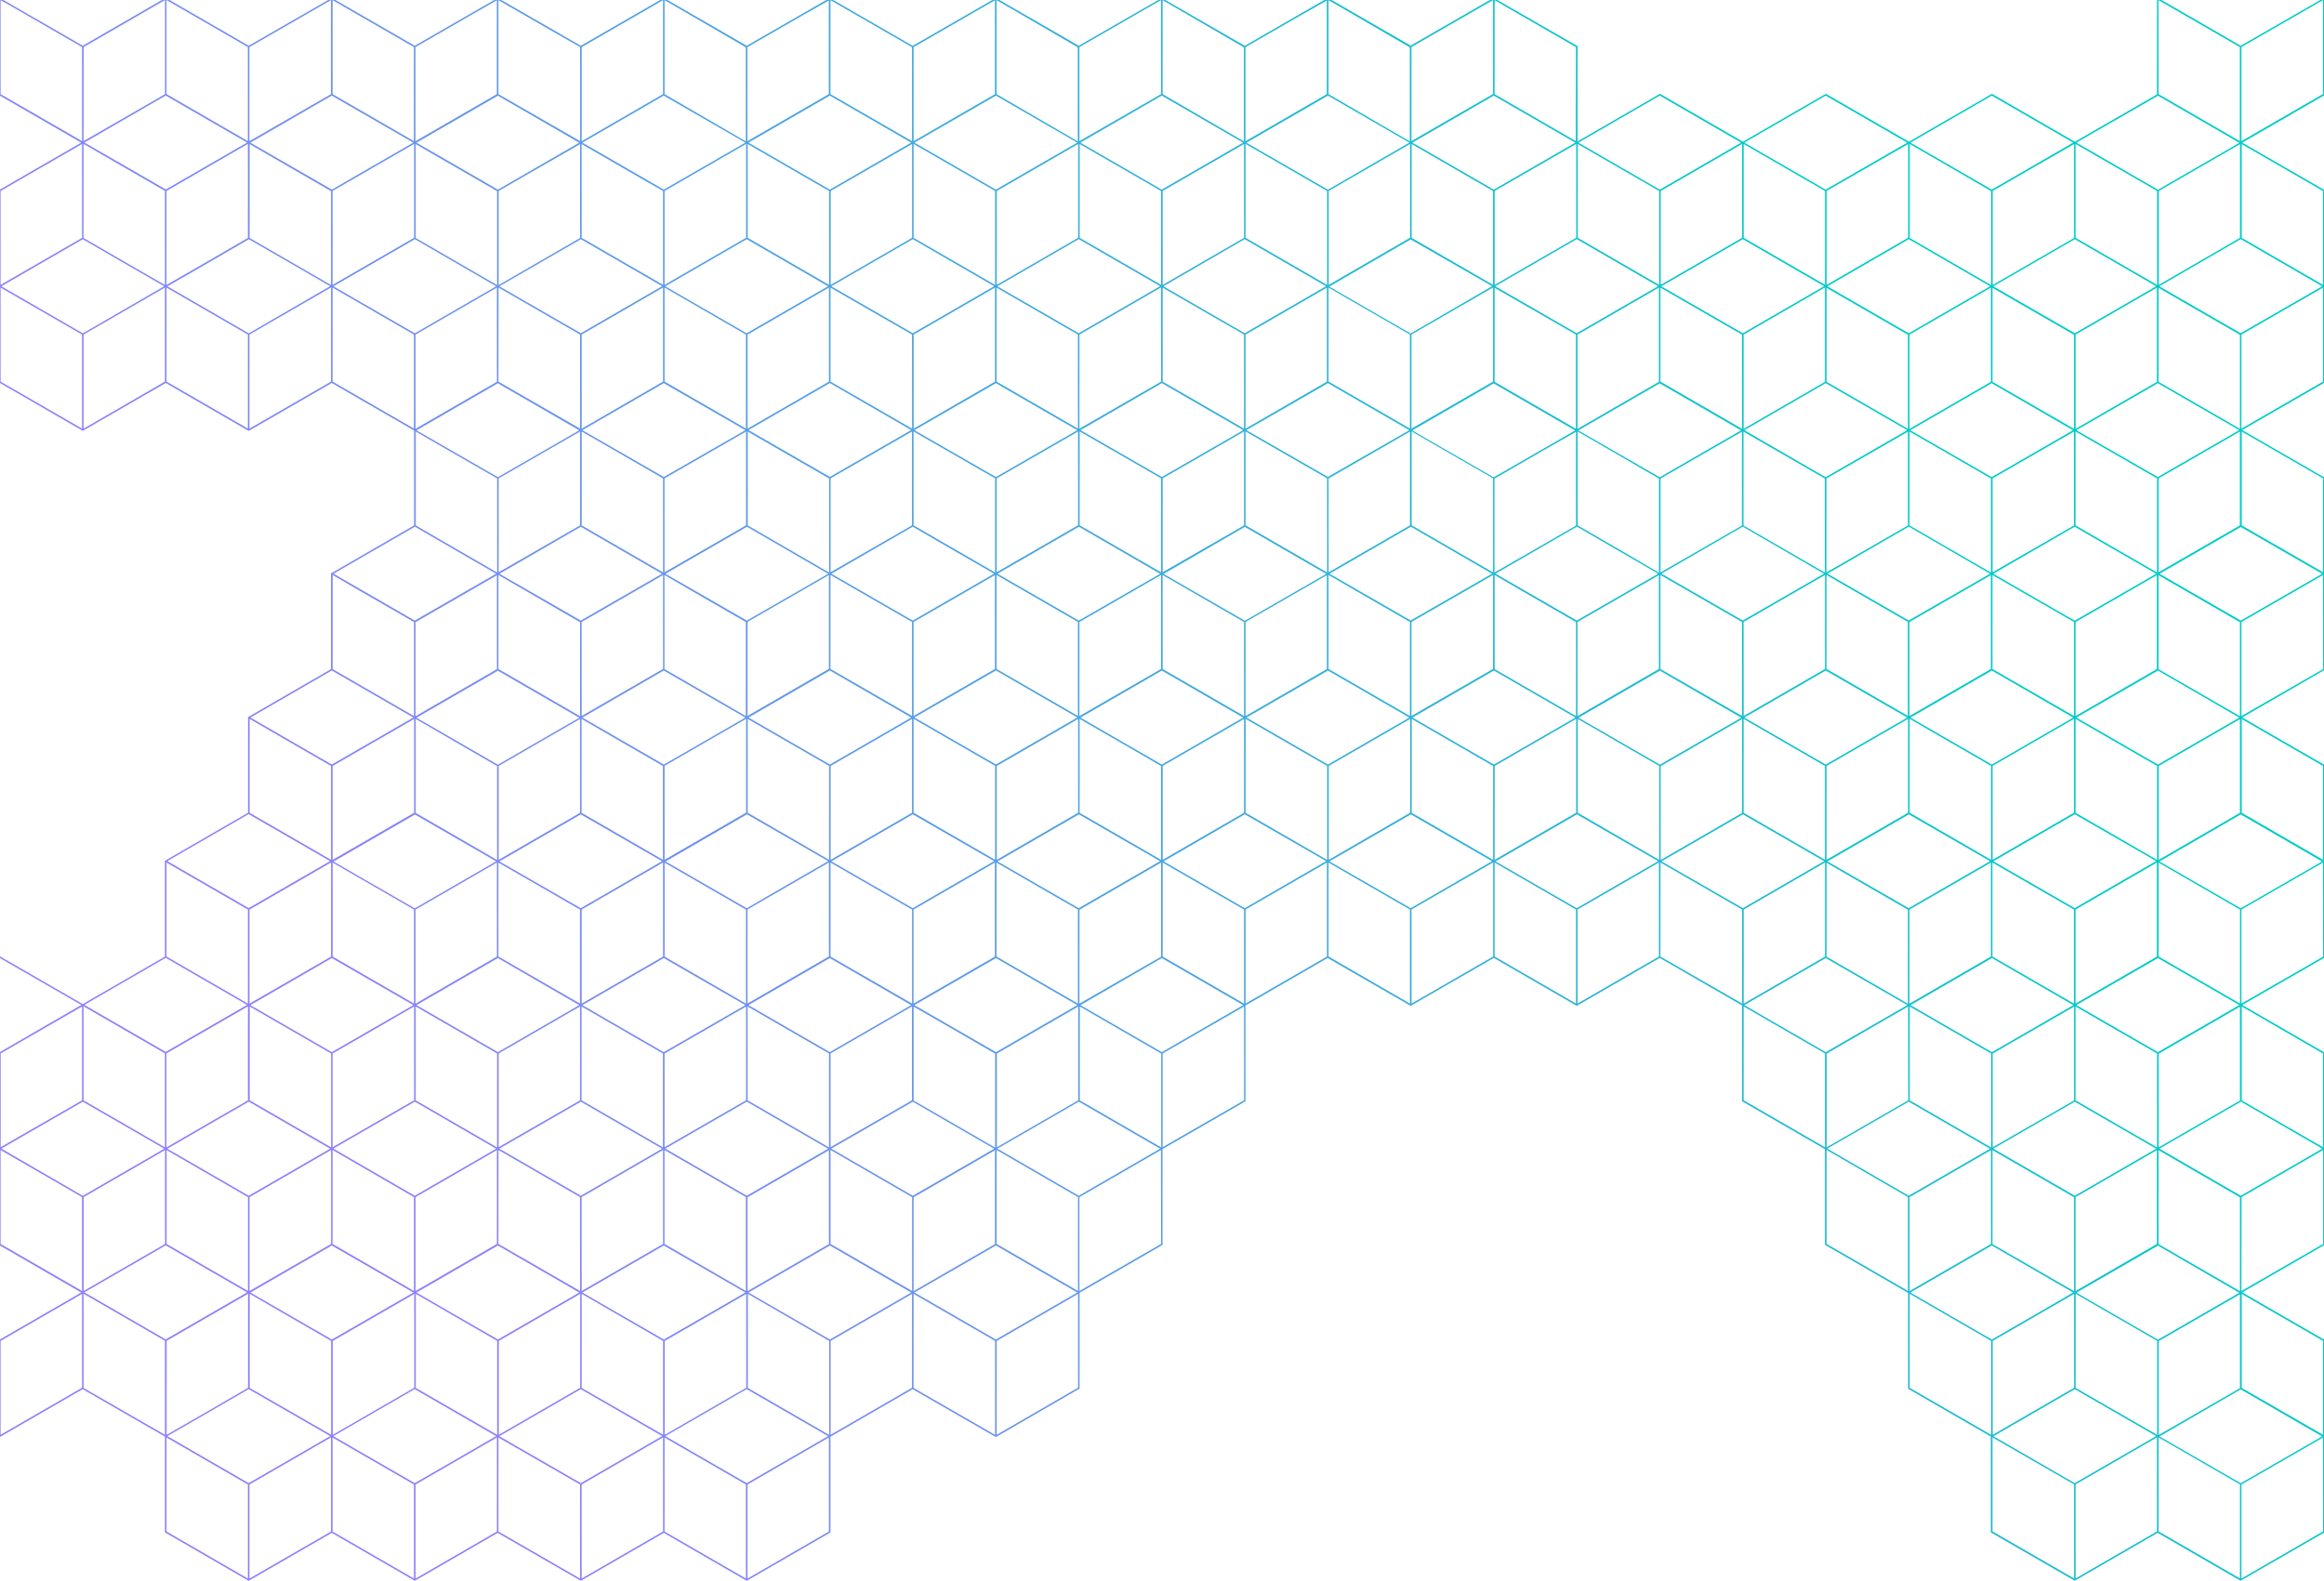 <svg width="1440" height="980" viewBox="0 0 1440 980" fill="none" xmlns="http://www.w3.org/2000/svg">
<path d="M1491.43 148.21C1491.51 148.169 1491.57 148.109 1491.61 148.035C1491.66 147.961 1491.68 147.876 1491.68 147.79V88.391C1491.68 88.303 1491.66 88.216 1491.62 88.141C1491.57 88.065 1491.51 88.002 1491.43 87.96L1440.43 58.46V-0.66C1440.43 -0.79 1440.38 -0.914 1440.29 -1.006C1440.19 -1.098 1440.07 -1.15 1439.94 -1.15H1439.84C1439.76 -1.151 1439.67 -1.13 1439.6 -1.09L1388.39 28.34L1337.39 -1.12C1337.28 -1.16 1337.16 -1.181 1337.04 -1.18C1336.91 -1.18 1336.79 -1.128 1336.69 -1.036C1336.6 -0.944 1336.55 -0.82 1336.55 -0.69V58.48L1285.64 87.841L1234.48 58.28C1234.41 58.236 1234.32 58.213 1234.24 58.213C1234.15 58.213 1234.06 58.236 1233.99 58.28L1182.84 87.82L1131.59 58.261C1131.52 58.217 1131.43 58.193 1131.35 58.193C1131.26 58.193 1131.17 58.217 1131.1 58.261L1079.94 87.82L1028.79 58.261C1028.72 58.217 1028.63 58.193 1028.55 58.193C1028.46 58.193 1028.37 58.217 1028.3 58.261L977.53 87.591V28.89C977.531 28.804 977.509 28.719 977.467 28.644C977.425 28.569 977.364 28.505 977.29 28.46L926.67 -0.66L977.34 -29.94C977.409 -29.982 977.466 -30.04 977.506 -30.11C977.546 -30.18 977.568 -30.259 977.57 -30.34V-89.74C977.568 -89.804 977.552 -89.868 977.525 -89.926C977.497 -89.984 977.458 -90.037 977.41 -90.08C977.386 -90.112 977.359 -90.142 977.33 -90.17L925.83 -119.77C925.758 -119.814 925.675 -119.837 925.59 -119.837C925.505 -119.837 925.422 -119.814 925.35 -119.77L874.19 -90.31L823.03 -119.77C822.958 -119.814 822.875 -119.837 822.79 -119.837C822.705 -119.837 822.622 -119.814 822.55 -119.77L771.29 -90.31L720.13 -119.77C720.058 -119.814 719.975 -119.837 719.89 -119.837C719.805 -119.837 719.722 -119.814 719.65 -119.77L668.49 -90.31L617.33 -119.77C617.258 -119.814 617.175 -119.837 617.09 -119.837C617.005 -119.837 616.922 -119.814 616.85 -119.77L565.59 -90.31L514.43 -119.77C514.358 -119.814 514.275 -119.837 514.19 -119.837C514.105 -119.837 514.022 -119.814 513.95 -119.77L462.84 -90.379L411.58 -119.84C411.508 -119.884 411.425 -119.907 411.34 -119.907C411.255 -119.907 411.172 -119.884 411.1 -119.84L359.94 -90.379L308.78 -119.84C308.708 -119.884 308.625 -119.907 308.54 -119.907C308.455 -119.907 308.372 -119.884 308.3 -119.84L257.14 -90.379L205.84 -119.84C205.768 -119.884 205.685 -119.907 205.6 -119.907C205.515 -119.907 205.432 -119.884 205.36 -119.84L154.15 -90.35L102.94 -119.94C102.866 -119.984 102.781 -120.007 102.695 -120.007C102.609 -120.007 102.524 -119.984 102.45 -119.94L51.3 -90.379L0.13 -119.84C0.058 -119.884 -0.025 -119.907 -0.11 -119.907C-0.195 -119.907 -0.278 -119.884 -0.35 -119.84L-51.75 -90.24C-51.805 -90.209 -51.85 -90.164 -51.88 -90.109H-51.93C-51.93 -90.109 -51.93 -90.11 -51.93 -90.05C-51.957 -89.99 -51.974 -89.925 -51.98 -89.859V-30.46C-51.98 -30.374 -51.956 -30.289 -51.912 -30.215C-51.868 -30.141 -51.805 -30.081 -51.73 -30.04L-0.58 -0.479V58.35L-51.73 87.91C-51.807 87.952 -51.871 88.015 -51.915 88.091C-51.959 88.166 -51.981 88.253 -51.98 88.341V147.74C-51.98 147.826 -51.956 147.911 -51.912 147.985C-51.868 148.059 -51.805 148.119 -51.73 148.16L-0.58 177.62V236.74C-0.58 236.825 -0.557 236.909 -0.515 236.982C-0.473 237.056 -0.413 237.117 -0.34 237.16L51.07 266.86C51.143 266.903 51.225 266.927 51.31 266.93C51.398 266.927 51.483 266.903 51.56 266.86L102.69 237.34L153.84 266.91C153.917 266.953 154.002 266.977 154.09 266.98C154.178 266.976 154.263 266.952 154.34 266.91L205.59 237.34L256.59 266.82V325.59L205.53 355.1C205.41 355.111 205.298 355.166 205.216 355.255C205.135 355.343 205.09 355.46 205.09 355.58V414.691L153.93 444.25C153.856 444.295 153.796 444.359 153.753 444.434C153.711 444.509 153.69 444.594 153.69 444.681V503.681L102.43 533.29C102.356 533.335 102.296 533.398 102.253 533.474C102.211 533.549 102.19 533.634 102.19 533.72V592.83L51.28 622.25L0.13 592.76C0.056 592.716 -0.029 592.693 -0.115 592.693C-0.201 592.693 -0.286 592.716 -0.36 592.76L-51.75 622.461C-51.827 622.503 -51.891 622.565 -51.935 622.641C-51.979 622.716 -52.002 622.803 -52 622.891V682.191C-52 682.277 -51.976 682.361 -51.932 682.435C-51.888 682.509 -51.825 682.569 -51.75 682.61L-0.6 712.171V771L-51.75 800.56C-51.827 800.602 -51.891 800.665 -51.935 800.741C-51.979 800.816 -52.002 800.903 -52 800.99V860.391C-52 860.477 -51.976 860.561 -51.932 860.635C-51.888 860.709 -51.825 860.769 -51.75 860.81L-0.36 890.51C-0.283 890.553 -0.198 890.577 -0.11 890.58C-0.025 890.577 0.057 890.553 0.13 890.51C0.215 890.464 0.282 890.39 0.32 890.3L51.2 860.901L102.2 890.27V949.391C102.2 949.475 102.223 949.559 102.265 949.632C102.307 949.706 102.367 949.767 102.44 949.81L153.84 979.51C153.917 979.553 154.002 979.577 154.09 979.58C154.178 979.576 154.263 979.552 154.34 979.51L205.59 949.951L256.75 979.51C256.823 979.553 256.906 979.577 256.99 979.58C257.078 979.577 257.164 979.553 257.24 979.51L308.39 949.951L359.64 979.51C359.717 979.553 359.802 979.577 359.89 979.58C359.975 979.577 360.057 979.553 360.13 979.51L411.29 949.951L462.44 979.51C462.517 979.553 462.602 979.577 462.69 979.58C462.775 979.577 462.857 979.553 462.93 979.51L514.34 949.81C514.413 949.767 514.473 949.706 514.516 949.632C514.558 949.559 514.58 949.475 514.58 949.391V890.34L565.5 860.911L616.75 890.421C616.858 890.465 616.973 890.488 617.09 890.49C617.167 890.486 617.242 890.466 617.31 890.431L668.31 860.88C668.41 860.916 668.52 860.916 668.62 860.88C668.708 860.842 668.783 860.779 668.836 860.7C668.889 860.62 668.919 860.526 668.92 860.431V801.151L720.07 771.651C720.146 771.609 720.209 771.549 720.253 771.475C720.297 771.401 720.32 771.316 720.32 771.23V712.11L771.47 682.651C771.546 682.609 771.609 682.549 771.653 682.475C771.697 682.401 771.72 682.316 771.72 682.23V623.11L822.63 593.691L873.84 623.211C873.917 623.254 874.002 623.277 874.09 623.28C874.178 623.276 874.263 623.252 874.34 623.211L925.59 593.651L976.75 623.211C976.823 623.253 976.906 623.277 976.99 623.28C977.078 623.277 977.164 623.254 977.24 623.211L1028.39 593.651L1079.39 623.07V682.191C1079.39 682.275 1079.41 682.359 1079.45 682.432C1079.5 682.506 1079.56 682.567 1079.63 682.61L1130.79 712.171V771.171C1130.79 771.257 1130.81 771.341 1130.86 771.415C1130.9 771.489 1130.96 771.549 1131.04 771.59L1182.29 801.211V860.37C1182.29 860.456 1182.31 860.541 1182.36 860.615C1182.4 860.689 1182.46 860.749 1182.54 860.79L1233.54 890.25V949.37C1233.54 949.455 1233.56 949.539 1233.6 949.612C1233.65 949.686 1233.71 949.747 1233.78 949.79L1285.28 979.49C1285.36 979.533 1285.44 979.557 1285.53 979.56C1285.62 979.556 1285.7 979.532 1285.78 979.49L1336.93 949.931L1388.08 979.49C1388.16 979.533 1388.24 979.557 1388.33 979.56C1388.41 979.557 1388.5 979.533 1388.57 979.49L1440.07 949.79C1440.15 949.749 1440.21 949.688 1440.25 949.615C1440.3 949.541 1440.32 949.456 1440.32 949.37V890.37L1491.32 860.81C1491.4 860.769 1491.46 860.709 1491.5 860.635C1491.55 860.561 1491.57 860.477 1491.57 860.391V800.99C1491.57 800.903 1491.55 800.816 1491.51 800.741C1491.46 800.665 1491.4 800.602 1491.32 800.56L1440.32 771.06V712.171L1491.32 682.61C1491.4 682.569 1491.46 682.509 1491.5 682.435C1491.55 682.361 1491.57 682.277 1491.57 682.191V622.891C1491.57 622.803 1491.55 622.716 1491.51 622.641C1491.46 622.565 1491.4 622.503 1491.32 622.461L1440.32 592.961V534.07L1491.32 504.51C1491.4 504.469 1491.46 504.409 1491.5 504.335C1491.55 504.261 1491.57 504.176 1491.57 504.09V444.691C1491.57 444.603 1491.55 444.516 1491.51 444.441C1491.46 444.365 1491.4 444.302 1491.32 444.26L1440.32 414.76V355.87L1491.32 326.31C1491.4 326.269 1491.46 326.209 1491.5 326.135C1491.55 326.061 1491.57 325.976 1491.57 325.891V266.59C1491.57 266.503 1491.55 266.416 1491.51 266.341C1491.46 266.265 1491.4 266.202 1491.32 266.16L1440.32 236.66V177.66L1491.43 148.21ZM1444.43 292.931L1439.75 295.62L1389.29 266.51L1439.75 237.45L1490.17 266.59L1444.43 292.931ZM617.09 830.12L591.58 815.411L566.58 800.99L617.1 771.85L667.52 800.99L647.9 812.34L617.09 830.12ZM462.69 919.12L412.23 890.01L462.65 860.87L513.11 889.99L462.69 919.12ZM359.89 919.12L309.38 890.04L359.84 860.901L410.3 889.961L359.89 919.12ZM256.99 919.12L206.53 890.01L256.95 860.87L307.41 889.99L256.99 919.12ZM154.09 919.12L103.67 889.99L128.67 875.61L154.08 860.87L204.59 889.961L154.09 919.12ZM103.18 592.8V534.54L140.99 556.391L153.6 563.671V621.941L115.78 600.09L103.18 592.8ZM192.49 467.391L205.1 474.671V532.84L154.68 503.701V445.54L192.49 467.391ZM219.84 364.34L256.55 385.52V443.79L206.13 414.651V356.34L219.84 364.34ZM154.14 206.57L103.72 177.44L128.72 163.06L154.22 148.271L204.56 177.34L154.14 206.57ZM51.34 206.57L0.84 177.41L51.3 148.25L76.76 163.01L101.76 177.391L51.34 206.57ZM976.65 -30.7L932.65 -5.37L926.12 -1.609V-59.779L951.12 -74.21L976.62 -88.92L976.65 -30.7ZM1393.39 560.02L1388.39 562.87L1338.07 533.87L1388.39 504.73L1438.81 533.87L1393.39 560.02ZM1393.39 916.32L1388.39 919.171L1338.07 890.171L1388.39 861.03L1438.81 890.171L1393.39 916.32ZM1182.39 681.891L1131.87 710.99V652.921L1157.04 638.34L1182.3 623.77L1182.39 681.891ZM719.49 652.891V711.06L669.07 681.921V623.74L706.84 645.59L719.49 652.891ZM668.09 681.891L617.67 710.98V652.911L630.28 645.63L668.09 623.78V681.891ZM513.79 831.01V889.24L463.37 860.141V801.84L501.18 823.691L513.79 831.01ZM462.39 860.01L411.87 889.201V831.03L436.87 816.6L462.37 801.891L462.39 860.01ZM359.49 860.01L309.07 889.151V830.98L321.68 823.701L359.49 801.85V860.01ZM256.69 860.01L206.17 889.201V831.03L231.17 816.6L256.67 801.891L256.69 860.01ZM103.27 830.931L115.87 823.651L153.69 801.8V860.06L128.24 874.82L103.24 889.201L103.27 830.931ZM256.6 147.34L206.08 176.53V118.34L231.34 103.771L256.6 89.2V147.34ZM1079.89 148.24L1130.26 177.35L1079.89 206.51L1029.38 177.43L1079.89 148.24ZM1182.74 148.24L1233.11 177.41L1182.69 206.54L1132.23 177.43L1182.74 148.24ZM1285.59 148.24L1336.01 177.38L1285.59 206.51L1235.08 177.43L1285.59 148.24ZM1311.34 103.79L1336.6 118.36V176.58L1286.08 147.391V89.221L1311.34 103.79ZM411.34 830.11L380.48 812.34L360.84 800.99L411.26 771.85L461.84 800.99L436.84 815.411L411.34 830.11ZM308.54 830.11L277.68 812.34L258.07 801.01L308.49 771.87L358.91 801.01L336.21 814.12L308.54 830.11ZM205.64 830.11L174.78 812.34L155.17 801.01L205.59 771.87L256.11 801.01L231.11 815.431L205.64 830.11ZM205.64 117.51L170.84 97.46L155.14 88.391L205.56 59.251L256.08 88.391L230.84 102.95L205.64 117.51ZM102.74 117.41L72.42 99.891L52.27 88.341L74.97 75.221L102.69 59.221L133.5 77.03L153.11 88.341L137.41 97.41L102.74 117.41ZM51.83 29.16L64.44 21.881L102.25 0.03V58.34L89.64 65.63L51.78 87.44L51.83 29.16ZM976.65 89.221V147.34L926.13 176.53V118.34L951.39 103.771L976.65 89.221ZM1439.35 176.53L1389.03 147.391V89.341L1439.35 118.34V176.53ZM1387.95 147.391L1337.63 176.53V118.34L1387.95 89.341V147.391ZM1387.95 563.661V621.931L1337.53 592.79V534.57L1351.73 542.76L1387.95 563.661ZM925.64 473.81L894.83 456.01L875.22 444.681L925.64 415.54L976.16 444.681L951.16 459.1L925.64 473.81ZM822.84 473.81L797.33 459.1L772.33 444.681L822.84 415.55L873.26 444.691L850.56 457.8L822.84 473.81ZM770.84 503.691L720.42 532.83V474.661L733.02 467.38L770.84 445.54V503.691ZM515.08 711.84L565.59 682.75L616.01 711.891L565.59 741.02L515.08 711.84ZM155.17 622.891L205.59 593.75L256.11 622.891L230.84 637.451L205.58 652.02L170.84 631.961L155.17 622.891ZM103.17 58.3V0.04L140.98 21.89L153.59 29.17V87.44L115.77 65.591L103.17 58.3ZM668.48 -29.849L689.24 -17.849L718.84 -0.66L668.42 28.34L648.08 16.601L618.08 -0.69L655.9 -22.54L668.48 -29.849ZM874.18 -29.849L895.06 -17.759L924.5 -0.76L874.08 28.241L853.74 16.5L823.74 -0.79L861.56 -22.64L874.18 -29.849ZM1235.07 711.84L1285.58 682.75L1336 711.891L1285.58 741.02L1235.07 711.84ZM565.07 681.901L514.65 710.901V652.83L527.25 645.55L565.07 623.701V681.901ZM309.47 355.59L359.89 326.451L410.18 355.57L359.86 384.57L355.18 381.88L309.47 355.59ZM256.47 29.17V87.44L206.08 58.34V0.12L219.79 8.03L256.47 29.17ZM154.55 29.17L205.07 0.08V58.34L154.55 87.481V29.17ZM257.45 29.17L290.45 10.17L307.86 0.17V58.34L257.44 87.481L257.45 29.17ZM578.16 -22.56L616.01 -0.66L570.54 25.52L565.54 28.37L560.54 25.52L515.17 -0.66L565.59 -29.8L578.16 -22.56ZM1387.87 325.6L1337.55 354.6V296.431L1387.87 267.43V325.6ZM1286.05 741.87L1336.47 712.74V770.901L1286.05 800.04V741.87ZM1336.57 652.87V711.09L1286.05 681.901V623.73L1311.34 638.34L1336.57 652.87ZM1182.66 562.82L1132.34 533.82L1182.76 504.681L1233.08 533.681L1195.26 555.53L1182.66 562.82ZM719.37 474.671V532.84L668.95 503.701V445.54L706.84 467.391L719.37 474.671ZM462.3 681.84L411.78 710.941V652.87L437.04 638.34L462.3 623.77V681.84ZM309.38 711.84L359.89 682.75L410.26 711.86L359.89 741.02L309.38 711.84ZM206.08 712.681L256.5 741.87V800.04L206.08 770.901V712.681ZM206.53 711.81L257.04 682.72L307.41 711.891L256.99 741.02L206.53 711.81ZM873.7 147.34L823.28 176.53V118.34L835.88 111.06L873.7 89.21V147.34ZM925.1 236.49L874.58 265.63V207.34L925.1 178.151V236.49ZM1336.01 355.58L1290.54 381.76L1285.54 384.61L1280.54 381.76L1235.07 355.58L1285.49 326.441L1298.09 333.73L1336.01 355.58ZM1131.78 474.661L1156.78 460.23L1182.28 445.52V503.641L1131.76 532.83L1131.78 474.661ZM1234.19 473.81L1206.47 457.81L1183.77 444.701L1234.19 415.56L1284.61 444.701L1265 456.03L1234.19 473.81ZM1234.58 356.37L1285.1 385.461V443.73L1234.58 414.59V356.37ZM1233.58 356.421V414.59L1183.16 443.73V385.461L1217.44 365.72L1233.58 356.421ZM1182.18 385.421V443.691L1131.76 414.55V356.34L1145.96 364.53L1182.18 385.421ZM1080.36 385.421L1123.94 360.27L1130.84 356.34V414.56L1080.42 443.701L1080.36 385.421ZM1183.26 445.49L1221.07 467.34L1233.68 474.62V532.84L1183.26 503.651V445.49ZM1285.08 503.651L1234.66 532.79V474.62L1247.26 467.34L1285.08 445.49V503.651ZM1233.08 355.54L1182.66 384.54L1162.32 372.8L1132.32 355.51L1182.74 326.37L1203.6 338.451L1233.08 355.54ZM1130.18 355.54L1079.86 384.54L1075.18 381.85L1029.44 355.51L1079.86 326.37L1130.18 355.54ZM1028.84 356.34L1062.66 375.81L1079.36 385.431V443.701L1028.84 414.6V356.34ZM1285.55 562.78L1252.99 544.03L1235.13 533.75L1285.55 504.61L1335.97 533.61L1298.15 555.461L1285.55 562.78ZM359.4 681.901L308.98 710.901V652.83L321.59 645.55L359.4 623.701V681.901ZM257.58 623.74L295.4 645.59L308 652.87V711.09L257.58 681.901V623.74ZM258.07 622.891L308.49 593.75L358.91 622.891L338.84 634.5L308.52 652.02L273.8 631.961L258.07 622.891ZM360.38 385.47L403.96 360.34L410.84 356.34V414.56L360.42 443.701L360.38 385.47ZM719.38 414.6L668.84 443.74V385.47L719.4 356.34L719.38 414.6ZM360.84 444.691L411.26 415.55L461.84 444.691L436.84 459.11L411.33 473.82L380.52 456.02L360.84 444.691ZM411.75 296.47L442.46 278.82L462.27 267.43V325.55L411.75 354.641V296.47ZM463.75 88.391L514.17 59.251L564.59 88.391L548.89 97.46L514.17 117.521L483.84 100L463.75 88.391ZM651.75 97.46L617.03 117.521L591.84 102.95L566.58 88.391L617.1 59.251L667.52 88.391L651.75 97.46ZM754.55 97.46L719.83 117.521L689.51 100L669.41 88.391L719.83 59.251L770.25 88.391L754.55 97.46ZM873.64 267.46V325.58L823.22 354.671V296.5L856.22 277.5L873.64 267.46ZM425.92 364.6L462.14 385.5V443.77L411.72 414.63V356.34L425.92 364.6ZM412.31 355.6L462.84 326.451L483.7 338.53L513.16 355.59L462.74 384.59L442.4 372.85L412.31 355.6ZM462.68 148.23L513.05 177.401L462.63 206.53L412.17 177.42L462.68 148.23ZM771.23 148.23L821.65 177.37L771.23 206.5L720.84 177.41L771.23 148.23ZM718.84 355.59L668.42 384.59L648.08 372.85L618.08 355.56L668.5 326.421L718.84 355.59ZM565.1 503.701L514.68 532.84V474.671L527.28 467.391L565.1 445.54V503.701ZM822.2 178.24V236.5L771.78 265.641V207.34L822.2 178.24ZM770.84 325.6L720.42 354.6V296.431L754.7 276.69L770.84 267.391V325.6ZM719.93 295.6L715.25 292.911L669.51 266.57L719.93 237.43L770.35 266.57L724.84 292.77L719.93 295.6ZM622.08 292.75L617.08 295.6L566.56 266.6L617.08 237.46L667.5 266.6L622.08 292.75ZM514.58 356.34L565.1 385.431V443.701L514.58 414.56V356.34ZM565.58 384.58L560.58 381.73L515.11 355.55L565.53 326.411L578.13 333.701L615.95 355.55L570.48 381.73L565.58 384.58ZM616.58 296.431V354.75L574.38 330.37L566.06 325.56V267.391L585.87 278.78L616.58 296.431ZM565.08 267.43V325.6L514.66 354.6V296.431L548.94 276.69L565.08 267.43ZM566.08 385.431L600.36 365.691L616.5 356.391V414.56L566.08 443.701V385.431ZM668 325.51L617.58 354.6V296.431L651.84 276.73L667.98 267.43L668 325.51ZM463.77 266.51L514.19 237.37L564.61 266.51L519.14 292.691L514.19 295.54L509.51 292.85L463.77 266.51ZM513.6 356.35V414.52L463.18 443.661V385.391L497.46 365.651L513.6 356.35ZM501.09 467.35L513.7 474.63V532.85L463.28 503.661V445.54L501.09 467.35ZM514.19 473.78L486.47 457.78L463.77 444.671L514.19 415.53L564.61 444.671L545 456L514.19 473.78ZM668.98 267.391L686.39 277.391L719.39 296.391V354.661L668.97 325.52L668.98 267.391ZM770.84 265.641L720.42 236.5V178.28L770.84 207.34V265.641ZM719.44 236.5L668.84 265.641V207.34L719.36 178.151L719.44 236.5ZM667.94 265.641L617.52 236.5V178.28L667.9 207.34L667.94 265.641ZM616.54 236.5L566.12 265.641V207.34L616.54 178.21V236.5ZM565.14 265.641L514.62 236.5V178.28L565.1 207.34L565.14 265.641ZM513.64 236.5L463.22 265.641V207.34L513.64 178.21V236.5ZM480.73 277.5L513.73 296.5V354.82L463.31 325.63V267.46L480.73 277.5ZM411.82 534.62L426.02 542.81L462.24 563.711V621.98L411.82 592.84V534.62ZM462.73 562.86L412.41 533.86L462.84 504.651L513.16 533.651L475.34 555.5L462.73 562.86ZM617.48 356.34L631.68 364.53L667.9 385.431V443.701L617.48 414.56V356.34ZM719.4 118.34V176.51L668.98 147.37V89.24L706.84 111.09L719.4 118.34ZM668.4 148.19L718.84 177.34L668.37 206.5L617.96 177.42L668.4 148.19ZM616.6 118.34V176.56L566.08 147.37V89.2L591.34 103.771L616.6 118.34ZM565.6 148.22L616.02 177.36L565.6 206.49L515.09 177.41L565.6 148.22ZM411.79 178.22L462.2 207.34V265.61L411.78 236.47L411.79 178.22ZM462.31 445.47V503.59L411.79 532.78V474.61L436.79 460.181L462.31 445.47ZM463.19 563.61L475.79 556.33L513.61 534.48V592.74L463.19 621.88V563.61ZM566.09 445.47L591.59 460.181L616.59 474.61V532.83L566.07 503.641L566.09 445.47ZM617.09 473.76L591.58 459.05L566.58 444.63L617.1 415.49L667.52 444.63L647.91 455.961L617.09 473.76ZM771.78 325.54V267.37L791.59 278.76L822.3 296.411V354.74L786.09 333.81L771.78 325.54ZM827.47 292.87L822.79 295.56L772.27 266.56L822.84 237.45L873.26 266.59L827.47 292.87ZM822.3 118.34V176.57L771.78 147.37V89.2L797.04 103.771L822.3 118.34ZM770.84 89.24V147.401L720.42 176.54V118.34L733.02 111.06L770.84 89.24ZM668.04 89.24V147.34L617.62 176.53V118.34L630.23 111.06L668.04 89.24ZM565.14 89.24V147.401L514.72 176.54V118.34L527.32 111.06L565.14 89.24ZM513.7 118.34V176.56L463.28 147.37V89.24L501.09 111.09L513.7 118.34ZM462.3 89.2V147.34L411.78 176.53V118.34L437.04 103.771L462.3 89.2ZM410.84 534.48V592.8L360.42 621.941V563.671L385.54 549.13L410.84 534.48ZM514.62 534.58L565.14 563.671V621.941L514.62 592.8V534.58ZM617.62 474.671L630.23 467.391L668.04 445.54V503.651L617.62 532.84V474.671ZM771.33 384.671L721.01 355.671L771.33 326.53L783.93 333.82L821.75 355.671L776.01 382.01L771.33 384.671ZM822.83 117.57L797.57 103L772.31 88.44L822.84 59.251L873.26 88.391L853.16 100L822.83 117.57ZM360.84 88.391L411.26 59.251L461.84 88.391L436.58 102.95L411.32 117.521L376.6 97.46L360.84 88.391ZM398.16 467.391L410.77 474.671V532.84L360.35 503.701V445.54L398.16 467.391ZM359.86 562.82L309.44 533.82L359.86 504.681L410.18 533.681L359.86 562.82ZM342.67 554.05L359.37 563.671V621.941L308.84 592.8V534.58L342.67 554.05ZM360.35 623.74L398.16 645.59L410.77 652.87V711.04L360.35 681.901V623.74ZM411.26 652.02L376.54 631.961L360.84 622.891L411.26 593.75L461.84 622.891L436.58 637.451L411.26 652.02ZM565.56 562.82L533 544.07L515.14 533.79L565.56 504.651L615.98 533.651L578.16 555.5L565.56 562.82ZM720.38 356.34L727.22 360.28L770.84 385.47V443.74L720.42 414.6L720.38 356.34ZM771.78 385.431L804.78 366.431L822.19 356.431V414.6L771.77 443.74L771.78 385.431ZM823.78 355.55L874.2 326.411L924.49 355.53L874.07 384.53L853.73 372.79L823.78 355.55ZM926.09 356.34L939.84 364.34L976.55 385.52V443.79L926.13 414.651L926.09 356.34ZM1027.42 355.55L977 384.55L956.55 372.75L926.68 355.52L977.1 326.38L997.96 338.461L1027.42 355.55ZM925.11 296.431V354.701L874.69 325.56V267.391L890.83 276.69L925.11 296.431ZM873.61 265.6L823.19 236.46V178.24L873.6 207.34L873.61 265.6ZM719.4 58.34L668.84 87.44V29.17L719.36 0.08L719.4 58.34ZM616.5 0.17V58.34L566.08 87.481V29.21L600.36 9.47L616.5 0.17ZM565.1 87.481L514.58 58.34V0.12L565.1 29.21V87.481ZM360.38 89.28L398.19 111.13L410.84 118.34V176.51L360.42 147.37L360.38 89.28ZM410.84 236.5L360.42 265.641V207.34L410.84 178.18V236.5ZM360.84 266.59L411.26 237.45L461.84 266.59L411.32 295.59L406.37 292.74L360.84 266.59ZM411.75 712.681L462.17 741.87V800.04L411.75 770.901V712.681ZM463.25 623.74L501.06 645.59L513.67 652.87V711.09L463.25 681.901V623.74ZM514.16 652.02L483.84 634.5L463.74 622.891L514.16 593.75L564.58 622.891L548.88 631.961L514.16 652.02ZM566.05 563.671L578.66 556.391L616.47 534.54V592.8L566.05 621.941V563.671ZM823.18 356.34L830.02 360.28L873.6 385.431V443.701L823.18 414.56V356.34ZM874.58 385.431L925.1 356.34V414.56L874.58 443.701V385.431ZM977.48 385.431L1010.48 366.431L1027.89 356.431V414.6L977.47 443.74L977.48 385.431ZM1080.84 444.691L1131.26 415.55L1181.78 444.691L1156.78 459.11L1131.27 473.82L1100.46 456.02L1080.84 444.691ZM1234.55 534.58L1285.07 563.671V621.941L1234.55 592.8V534.58ZM1286.05 621.941V563.671L1298.66 556.391L1336.47 534.54V592.8L1286.05 621.941ZM1336.57 474.671V532.891L1286.05 503.701V445.53L1311.55 460.24L1336.57 474.671ZM1286.05 443.74V385.47L1320.33 365.73L1336.47 356.431V414.6L1286.05 443.74ZM1337.05 295.62L1286.53 266.62L1337.05 237.48L1387.46 266.57L1337.05 295.62ZM1336.56 296.47V354.79L1294.36 330.411L1286.04 325.6V267.43L1305.85 278.82L1336.56 296.47ZM1285.06 267.47V325.641L1234.64 354.641V296.47L1268.92 276.73L1285.06 267.47ZM1239.06 292.81L1234.06 295.661L1229.38 292.97L1183.64 266.63L1234.06 237.49L1284.48 266.63L1239.06 292.81ZM1233.62 296.51V354.83L1183.2 325.641V267.47L1200.61 277.47L1233.62 296.51ZM1182.22 267.51V325.63L1131.7 354.72V296.55L1162.41 278.901L1182.22 267.51ZM1131.22 295.701L1126.22 292.85L1080.84 266.59L1131.26 237.45L1181.78 266.59L1131.22 295.701ZM1130.73 296.55V354.82L1080.31 325.681V267.51L1096.45 276.81L1130.73 296.55ZM1079.33 267.55V325.72L1028.91 354.72V296.55L1061.91 277.55L1079.33 267.55ZM1033.1 293.05L1028.42 295.74L1023.42 292.891L977.95 266.71L1028.37 237.57L1078.79 266.71L1033.1 293.05ZM1027.93 296.59V354.911L1002.84 340.23L977.57 325.6V267.43L993.71 276.73L1027.93 296.59ZM976.53 267.59V325.711L926.01 354.8V296.63L956.84 278.82L976.53 267.59ZM925.53 295.78L920.53 292.931L875.06 266.75L925.48 237.61L976 266.75L925.53 295.78ZM874.03 206.68L823.62 177.6L874.08 148.38L924.56 177.34L874.03 206.68ZM873.54 29.33V87.6L823.18 58.34V0.12L830.02 4.06L873.54 29.33ZM822.14 0.33V58.34L771.72 87.481V29.21L804.72 10.21L822.14 0.33ZM770.74 29.33V87.6L720.38 58.34V0.12L727.22 4.06L770.74 29.33ZM667.84 29.33V87.6L617.48 58.34V0.12L631.68 8.31L667.84 29.33ZM513.54 0.33V58.34L463.12 87.481V29.21L497.4 9.47L513.54 0.33ZM462.14 29.33V87.6L411.78 58.34V0.12L425.98 8.31L462.14 29.33ZM410.84 0.08V58.34L360.42 87.481V29.21L404 4.06L410.84 0.08ZM359.44 29.17V87.44L308.84 58.34V0.12L342.66 19.59L359.44 29.17ZM359.93 148.25L410.26 177.34L359.89 206.5L309.38 177.42L359.93 148.25ZM308.93 178.25L359.4 207.34V265.61L308.84 236.5L308.93 178.25ZM376.57 276.7L410.84 296.47V354.74L360.42 325.6V267.43L376.57 276.7ZM359.4 445.54V503.701L308.98 532.84V474.671L321.59 467.391L359.4 445.54ZM307.9 534.54V592.8L257.48 621.941V563.671L270.09 556.391L307.9 534.54ZM256.6 623.73V681.85L206.08 710.941V652.87L231.34 638.34L256.6 623.73ZM257.48 741.87L307.9 712.74V770.901L257.48 800.04V741.87ZM308.88 712.681L359.4 741.87V800.04L308.84 770.901L308.88 712.681ZM360.38 741.87L410.84 712.681V770.901L360.42 800.04L360.38 741.87ZM412.23 711.81L462.74 682.72L513.11 711.891L462.69 741.02L412.23 711.81ZM617.48 534.58L631.68 542.77L667.9 563.671V621.941L617.48 592.8V534.58ZM668.39 562.82L618.07 533.82L668.49 504.681L718.81 533.681L680.99 555.53L668.39 562.82ZM719.89 473.82L692.17 457.82L669.47 444.711L719.89 415.57L770.31 444.711L750.7 456.04L719.89 473.82ZM1080.38 445.54L1118.19 467.391L1130.8 474.671V532.84L1080.38 503.701V445.54ZM1183.18 563.671L1195.78 556.391L1233.6 534.54V592.8L1183.18 621.941V563.671ZM1337.09 652.02L1311.84 637.451L1286.58 622.891L1337.1 593.75L1387.51 622.84L1337.09 652.02ZM1337.58 474.671L1387.9 445.671V503.73L1337.58 532.87V474.671ZM1337.09 473.82L1311.58 459.11L1286.58 444.691L1337.1 415.55L1387.51 444.74L1337.09 473.82ZM925.1 118.34V176.51L874.68 147.37V89.24L912.49 111.09L925.1 118.34ZM925.1 58.27L874.58 87.41V29.14L925.1 0.05V58.27ZM771.29 -29.88L783.89 -22.59L821.71 -0.66L775.97 25.68L771.29 28.37L720.97 -0.63L751.69 -18.42L771.29 -29.88ZM513.11 -0.66L462.69 28.34L442.35 16.601L412.35 -0.69L450.17 -22.54L462.77 -29.83L483.53 -17.83L513.11 -0.66ZM410.21 -0.66L359.89 28.34L355.21 25.651L309.47 -0.66L359.89 -29.8L383.02 -16.41L410.21 -0.66ZM307.41 -0.66L256.99 28.34L236.54 16.54L206.67 -0.66L244.48 -22.509L257.09 -29.8L277.85 -17.8L307.41 -0.66ZM359.41 89.341V147.5L308.99 176.641V118.34L321.6 111.06L359.41 89.341ZM342.71 375.951L359.41 385.57V443.84L308.84 414.6V356.34L342.71 375.951ZM258.08 444.79L308.5 415.651L358.92 444.79L336.22 457.901L308.5 473.901L277.69 456.1L258.08 444.79ZM307.42 533.79L269.6 555.641L257 562.921L206.68 533.921L257.1 504.78L307.42 533.79ZM463.19 741.97L513.61 712.84V771L463.19 800.141V741.97ZM566.09 741.97L616.51 712.84V771L566.09 800.141V741.97ZM616.61 652.97V711.191L566.09 682V623.83L591.34 638.34L616.61 652.97ZM668.89 563.77L677.46 558.82L719.41 534.58V592.901L668.84 621.941L668.89 563.77ZM978.08 444.77L1028.5 415.63L1078.92 444.77L1056.22 457.88L1028.5 473.88L997.69 456.08L978.08 444.77ZM1028.99 474.77L1041.6 467.49L1079.41 445.641V503.8L1028.99 532.941V474.77ZM1131.79 534.681L1145.99 542.87L1182.21 563.77V622.04L1131.79 592.901V534.681ZM1285.11 623.84V682L1234.69 711V652.931L1247.29 645.651L1285.11 623.84ZM1234.59 712.78L1285.11 741.97V800.141L1234.59 771V712.78ZM1286.59 801.09L1337.11 771.951L1387.52 801.141L1337.11 830.22L1311.6 815.51L1286.59 801.09ZM1337.59 831.09L1387.91 802.09V860.26L1337.59 889.26V831.09ZM1387.91 800.161L1337.49 771.02V712.8L1387.91 741.99V800.161ZM1337.59 652.99L1387.91 623.86V682.02L1337.59 711.02V652.99ZM1337.49 356.5L1351.69 364.691L1387.91 385.59V443.86L1337.49 414.72V356.5ZM1387.91 265.76L1337.49 236.62V178.401L1387.91 207.49V265.76ZM1336.51 236.62L1286.09 265.76V207.34L1336.51 178.21V236.62ZM1285.11 265.76L1234.59 236.62V178.401L1285.11 207.49V265.76ZM1233.61 236.62L1183.19 265.76V207.34L1233.61 178.21V236.62ZM1182.21 265.76L1131.79 236.62V178.401L1182.21 207.49V265.76ZM1130.81 236.62L1080.39 265.76V207.34L1130.81 178.151V236.62ZM1079.41 265.76L1028.84 236.5V178.28L1079.36 207.37L1079.41 265.76ZM1027.91 236.62L977.49 265.76V207.34L1027.91 178.21V236.62ZM976.51 265.76L926.09 236.62V178.401L976.5 207.34L976.51 265.76ZM950.84 102.95L925.58 117.521L890.84 97.46L875.14 88.391L925.56 59.251L976.08 88.391L950.84 102.95ZM204.51 -0.66L154.09 28.34L141.48 21.06L103.67 -0.79L154.14 -29.86L204.51 -0.66ZM258.07 88.44L308.49 59.3L358.91 88.44L338.84 100L308.52 117.521L273.8 97.46L258.07 88.44ZM359.4 267.44V325.61L308.98 354.61V296.441L341.98 277.44L359.4 267.44ZM295.4 467.441L308 474.72V532.941L257.58 503.75V445.54L295.4 467.441ZM219.84 542.49L256.55 563.671V621.941L206.13 592.8V534.58L219.84 542.49ZM154.73 623.74L192.54 645.59L205.15 652.87V711.04L154.73 681.901V623.74ZM205.15 770.901L154.63 800.04V741.87L205.15 712.681V770.901ZM514.63 712.681L565.15 741.87V800.04L514.63 770.901V712.681ZM617.14 652.02L591.84 637.451L566.58 622.891L617.1 593.75L667.52 622.891L651.82 631.961L617.14 652.02ZM771.83 445.53L797.33 460.24L822.33 474.671V532.901L771.81 503.701L771.83 445.53ZM823.33 474.671L835.93 467.391L873.75 445.54V503.651L823.33 532.84V474.671ZM874.73 445.54L912.54 467.391L925.15 474.671V532.84L874.73 503.701V445.54ZM926.13 474.671L951.13 460.24L976.63 445.53V503.651L926.11 532.84L926.13 474.671ZM977.63 445.54L1015.45 467.391L1028.05 474.671V532.891L977.63 503.701V445.54ZM1080.43 563.671L1105.55 549.13L1130.85 534.48V592.8L1080.43 621.941V563.671ZM1183.82 622.891L1234.24 593.75L1284.66 622.891L1268.96 631.961L1234.24 652.02L1203.84 634.5L1183.82 622.891ZM1286.13 801.83L1311.63 816.54L1336.63 830.97V889.201L1286.11 860.1L1286.13 801.83ZM1389.03 801.931L1439.35 830.931V889.1L1389.03 860.1V801.931ZM1388.93 741.87L1439.45 712.681V770.901L1388.84 800.04L1388.93 741.87ZM1388.44 741.02L1338.03 711.84L1388.49 682.72L1438.95 711.84L1388.44 741.02ZM1439.35 710.941L1389.03 681.941V623.74L1439.35 652.87V710.941ZM1389.03 445.641L1439.35 474.641V532.81L1389.03 503.671V445.641ZM1338.12 355.59L1388.44 326.59L1438.86 355.59L1388.44 384.59L1338.12 355.59ZM1389.03 267.43L1439.35 296.431V354.6L1389.03 325.6V267.43ZM1388.84 207.34L1439.36 178.25V236.47L1388.84 265.641V207.34ZM1388.35 206.49L1337.94 177.41L1388.4 148.19L1438.86 177.41L1388.35 206.49ZM976.95 206.49L926.49 177.38L977 148.19L1027.37 177.36L976.95 206.49ZM822.3 -59.83V-1.599L788.48 -21.08L771.78 -30.7V-88.97L797.28 -74.26L822.3 -59.83ZM616.6 -59.83V-1.599L595.96 -13.489L566.08 -30.66V-88.93L591.58 -74.22L616.6 -59.83ZM462.3 -88.97V-30.759L420.58 -6.76L411.78 -1.69V-59.859L436.78 -74.29L462.3 -88.97ZM256.6 -88.97V-30.75L212.6 -5.42L206.07 -1.66V-59.83L231.07 -74.26L256.6 -88.97ZM50.8 -88.87V-30.66L16.52 -10.96L0.38 -1.66V-59.83L34.66 -79.57L50.8 -88.87ZM0.97 -0.66L51.29 -29.8L101.71 -0.8L63.89 21.04L51.29 28.34L18.77 9.58L0.97 -0.66ZM51.78 89.19L89.59 111.04L102.2 118.32V176.59L77.2 162.21L51.74 147.45L51.78 89.19ZM103.18 118.32L115.78 111.04L153.6 89.19V147.45L128.15 162.21L103.15 176.59L103.18 118.32ZM154.68 89.32L192.49 111.17L205.1 118.45V176.62L154.68 147.48V89.32ZM257.58 89.32L295.4 111.17L308 118.45V176.67L257.58 147.48V89.32ZM307.9 236.58L257.48 265.72V207.34L307.9 178.21V236.58ZM258.07 266.67L308.49 237.53L358.91 266.67L313.17 293.01L308.49 295.701L303.54 292.85L258.07 266.67ZM307.9 356.51V414.681L257.48 443.82V385.55L290.48 366.55L307.9 356.51ZM154.14 682.72L204.56 711.86L154.09 741.02L103.67 711.891L128.67 697.411L154.14 682.72ZM0.38 712.72L50.84 741.87V800.04L0.38 770.901V712.72ZM51.29 741.06L0.84 711.81L51.3 682.75L76.75 697.411L101.75 711.891L51.29 741.06ZM50.84 623.74V681.901L0.42 710.901V652.83L13.02 645.55L50.84 623.74ZM51.84 800.04V741.87L102.26 712.74V770.901L89.65 778.191L51.84 800.04ZM103.24 770.901V712.74L153.66 741.87V800.04L115.84 778.191L103.24 770.901ZM154.74 801.84L192.55 823.691L205.16 830.97V889.141L154.74 860.141V801.84ZM257.64 801.84L295.46 823.691L308.06 830.97V889.201L257.64 860.1V801.84ZM360.44 801.84L398.25 823.691L410.86 830.97V889.141L360.44 860.141V801.84ZM667.96 800.04L617.54 770.901V712.681L667.96 741.87V800.04ZM770.84 563.671V621.941L720.42 592.8V534.58L727.26 538.52L770.84 563.671ZM1079.93 504.671L1130.25 533.671L1079.93 562.8L1029.51 533.8L1079.93 504.671ZM1183.32 623.76L1221.13 645.61L1233.74 652.891V711.11L1183.32 681.921V623.76ZM1233.64 770.921L1183.22 800.06V741.891L1233.64 712.76V770.921ZM1285.14 801.86V860.02L1234.72 889.161V830.99L1247.32 823.711L1285.14 801.86ZM1439.44 592.86L1388.84 621.941V563.671L1439.36 534.58L1439.44 592.86ZM1439.44 414.661L1388.84 443.74V385.47L1439.36 356.38L1439.44 414.661ZM1337.13 59.31L1387.54 88.501L1337.13 117.58L1311.84 102.95L1286.58 88.391L1337.13 59.31ZM1285.13 89.31V147.47L1234.71 176.61V118.34L1247.31 111.06L1285.13 89.31ZM1233.73 118.44V176.66L1183.31 147.47V89.24L1221.12 111.09L1233.73 118.44ZM1182.33 89.3V147.34L1131.81 176.53V118.34L1157.07 103.771L1182.33 89.3ZM1130.84 118.34V176.51L1080.42 147.37V89.24L1118.23 111.09L1130.84 118.34ZM1079.44 89.21V147.37L1029.02 176.51V118.34L1041.63 111.06L1079.44 89.21ZM1028.04 118.34V176.56L977.62 147.37V89.24L1015.44 111.09L1028.04 118.34ZM925.14 -59.859V-1.66L896.69 -18.04L874.69 -30.7V-88.96L912.5 -67.109L925.14 -59.859ZM873.74 -88.99V-30.779L843.21 -13.17L823.28 -1.66V-59.83L835.88 -67.109L873.74 -88.99ZM770.84 -88.99V-30.66L736.56 -10.92L720.42 -1.62V-59.79L733.02 -67.07L770.84 -88.99ZM719.44 -59.859V-1.66L690.09 -18.57L668.98 -30.66V-88.96L706.84 -67.109L719.44 -59.859ZM668.04 -88.99V-30.779L624.84 -5.84L617.6 -1.66V-59.83L630.21 -67.109L668.04 -88.99ZM565.14 -88.99V-30.66L530.84 -10.96L514.7 -1.66V-59.83L527.3 -67.109L565.14 -88.99ZM513.74 -59.859V-1.63L499.54 -9.83L463.28 -30.66V-88.96L501.09 -67.109L513.74 -59.859ZM410.84 -59.859V-1.66L382.39 -18.04L360.39 -30.7V-88.96L398.2 -67.109L410.84 -59.859ZM359.44 -88.99V-30.66L326.44 -11.659L309.03 -1.66V-59.83L321.64 -67.109L359.44 -88.99ZM308.04 -59.859V-1.63L301.2 -5.63L257.58 -30.66V-88.96L295.4 -67.109L308.04 -59.859ZM205.14 -59.859V-1.66L176.69 -18.04L154.69 -30.7V-88.96L192.5 -67.109L205.14 -59.859ZM153.64 -88.99V-30.66L119.36 -10.92L103.22 -1.62V-59.79L115.82 -67.07L153.64 -88.99ZM102.24 -59.859V-1.66L84.84 -11.659L51.84 -30.66V-88.96L89.65 -67.109L102.24 -59.859ZM7.24 3.99L50.84 29.17V87.44L0.38 58.34V0.12L7.24 3.99ZM50.84 89.24V147.401L0.38 176.54V118.34L12.98 111.06L50.84 89.24ZM257.08 148.24L307.45 177.41L257.03 206.54L206.57 177.43L257.08 148.24ZM257.62 325.62V267.45L273.76 276.75L308.04 296.49V354.81L282.84 340.23L257.62 325.62ZM256.62 445.55V503.671L206.1 532.86V474.691L231.1 460.26L256.62 445.55ZM205.12 534.5V592.82L154.6 621.961V563.691L163.17 558.74L205.12 534.5ZM153.62 623.661V681.921L128.16 696.58L103.16 711.06V652.79L115.76 645.51L153.62 623.661ZM102.22 652.79V711.06L77.22 696.58L51.77 681.921V623.641L89.58 645.49L102.22 652.79ZM52.27 800.891L74.97 787.77L102.69 771.77L133.5 789.58L153.11 800.911L137.41 809.98L102.69 830.04L72.37 812.52L52.27 800.891ZM514.19 830.12L486.47 814.12L463.77 801.01L514.19 771.87L564.61 801.01L545 812.34L514.19 830.12ZM668.39 741.02L617.98 711.84L668.44 682.72L718.84 711.86L668.39 741.02ZM719.89 652.02L689.57 634.5L669.47 622.891L719.89 593.75L770.31 622.891L754.61 631.961L719.89 652.02ZM771.29 562.82L738.77 544.06L720.97 533.79L771.29 504.651L821.71 533.651L783.89 555.5L771.29 562.82ZM874.09 562.82L823.77 533.82L874.19 504.681L924.51 533.681L886.69 555.53L874.09 562.82ZM976.99 562.82L926.67 533.82L977.09 504.681L1027.41 533.681L989.59 555.53L976.99 562.82ZM1080.84 622.891L1131.26 593.75L1181.78 622.891L1156.52 637.451L1131.26 652.02L1096.54 631.961L1080.84 622.891ZM1182.71 682.72L1233.08 711.891L1182.66 741.02L1132.2 711.81L1182.71 682.72ZM1183.71 800.99L1234.13 771.85L1284.55 800.99L1265 812.34L1234.19 830.141L1206.47 814.141L1183.71 800.99ZM1285.53 919.12L1253.03 900.34L1235.17 890.06L1285.59 860.921L1317.92 879.54L1336.01 889.961L1298.19 911.81L1285.53 919.12ZM1440.22 176.6V118.34L1452.82 111.06L1490.64 89.21V147.47L1440.22 176.6ZM1470.05 100L1439.84 117.521L1389.38 88.41L1439.84 59.251L1490.26 88.391L1470.05 100ZM1439.34 58.3L1388.84 87.44V29.17L1439.36 0.08L1439.34 58.3ZM1337.42 0.08L1387.84 29.17V87.44L1337.48 58.34L1337.42 0.08ZM1234.13 59.251L1284.55 88.391L1268.85 97.46L1234.13 117.521L1203.84 100L1183.74 88.391L1234.13 59.251ZM1131.23 59.251L1181.75 88.391L1156.49 102.95L1131.23 117.521L1096.51 97.46L1080.81 88.391L1131.23 59.251ZM1028.43 59.251L1078.85 88.391L1058.75 100L1028.43 117.521L993.71 97.46L978.01 88.391L1028.43 59.251ZM976.43 87.44L926.08 58.34V0.12L976.5 29.21L976.43 87.44ZM925.52 -118.849L976.04 -89.85L925.59 -60.66L912.98 -67.94L875.17 -89.79L925.52 -118.849ZM822.72 -118.849L873.14 -89.85L835.32 -67.999L822.84 -60.66L772.32 -89.79L822.72 -118.849ZM719.82 -118.849L770.24 -89.85L732.42 -67.999L719.82 -60.72L707.22 -67.999L669.4 -89.85L719.82 -118.849ZM617.02 -118.849L667.44 -89.85L629.62 -67.999L617.02 -60.72L566.5 -89.85L617.02 -118.849ZM514.12 -118.849L564.54 -89.85L526.84 -67.96L514.24 -60.68L501.64 -67.96L463.82 -89.81L514.12 -118.849ZM411.22 -118.849L461.74 -89.85L411.29 -60.66L398.69 -67.94L360.84 -89.81L411.22 -118.849ZM308.42 -118.849L358.84 -89.85L321.02 -67.999L308.42 -60.72L295.82 -67.999L258 -89.85L308.42 -118.849ZM205.52 -118.849L256.04 -89.85L205.59 -60.66L192.98 -67.94L155.17 -89.79L205.52 -118.849ZM102.62 -118.95L153.04 -89.81L133.43 -78.48L102.69 -60.66L74.97 -76.659L52.27 -89.769L102.62 -118.95ZM-0.18 -118.849L50.32 -89.76L-0.11 -60.66L-12.71 -67.94L-50.53 -89.79L-0.18 -118.849ZM-51.09 -88.96L-13.16 -67.109L-0.55 -59.83V-1.56L-51.02 -30.66L-51.09 -88.96ZM-0.11 59.251L50.31 88.391L34.61 97.46L-0.11 117.521L-30.43 100L-50.53 88.391L-0.11 59.251ZM-51.02 89.251L-13.16 111.09L-0.6 118.34V176.51L-51.02 147.51V89.251ZM0.38 178.25L50.84 207.34V265.61L0.38 236.5V178.25ZM51.78 207.34L102.2 178.21V236.47L51.78 265.641V207.34ZM103.18 178.21L153.6 207.34V265.61L103.18 236.47V178.21ZM154.58 207.34L205.1 178.151V236.47L154.58 265.61V207.34ZM206.08 178.25L256.5 207.34V265.61L206.08 236.47V178.25ZM257.08 326.421L277.94 338.5L307.4 355.56L256.98 384.56L236.53 372.76L206.66 355.53L257.08 326.421ZM205.58 415.52L256.1 444.661L231.1 459.08L205.59 473.79L174.78 455.99L155.17 444.661L205.58 415.52ZM154.04 504.52L204.5 533.641L166.68 555.49L154.08 562.77L123.27 544.97L103.66 533.641L154.04 504.52ZM102.68 593.6L133.49 611.411L153.1 622.74L137.4 631.81L102.68 651.87L72.36 634.35L52.26 622.74L102.68 593.6ZM-0.12 593.701L50.39 622.79L-0.11 652.02L-30.43 634.5L-50.53 622.891L-0.12 593.701ZM-51.03 623.701L-13.16 645.59L-0.55 652.87V711.04L-50.97 681.901L-51.03 623.701ZM-0.11 771.85L50.31 800.99L30.7 812.34L-0.11 830.12L-27.83 814.12L-50.53 801.01L-0.11 771.85ZM-51.02 801.85L-13.16 823.691L-0.55 830.97V889.24L-50.97 860.1L-51.02 801.85ZM0.38 830.98L12.98 823.701L50.84 801.84V860L0.38 889.141V830.98ZM51.78 801.75L89.59 823.6L102.2 830.88V889.151L51.78 860.151V801.75ZM103.18 890.85L153.6 919.98V978.25L103.18 949.11V890.85ZM154.58 919.98L205.1 890.79V949.11L154.58 978.25V919.98ZM206.08 890.891L256.5 919.98V978.25L206.08 949.11V890.891ZM257.48 919.98L307.9 890.85V949.11L257.48 978.25V919.98ZM308.88 890.891L359.4 919.98V978.25L308.84 949.1L308.88 890.891ZM360.38 919.98L410.84 890.78V949.1L360.42 978.24L360.38 919.98ZM411.78 890.891L462.2 919.98V978.25L411.78 949.11V890.891ZM513.6 949.11L463.18 978.25V919.98L513.6 890.85V949.11ZM514.68 830.98L527.28 823.701L565.1 801.85V860.01L514.68 889.151V830.98ZM566.08 801.84L591.58 816.55L616.58 830.98V889.211L566.06 860.11L566.08 801.84ZM617.58 889.151V830.98L630.19 823.701L668 801.85V859.961L617.58 889.151ZM719.4 770.911L668.84 800.04V741.87L719.36 712.681L719.4 770.911ZM720.4 710.911V652.84L733 645.56L770.84 623.74V681.901L720.4 710.911ZM771.8 563.641L784.4 556.36L822.22 534.51V592.77L771.8 621.911V563.641ZM823.2 534.55L830.04 538.49L873.62 563.641V621.911L823.2 592.77V534.55ZM874.6 563.641L883.17 558.691L925.17 534.451V592.77L874.65 621.911L874.6 563.641ZM926.1 534.55L939.81 542.461L976.52 563.641V621.911L926.1 592.77V534.55ZM977.5 563.641L990.11 556.36L1027.92 534.51V592.77L977.5 621.911V563.641ZM1028.9 534.55L1062.72 554.02L1079.42 563.641V621.911L1028.84 592.8L1028.9 534.55ZM1080.4 623.711L1118.21 645.56L1130.82 652.84V711.01L1080.4 681.87V623.711ZM1131.8 712.651L1182.22 741.84V800.01L1131.8 770.87V712.651ZM1183.3 801.81L1221.11 823.661L1233.72 830.941V889.171L1183.3 860.07V801.81ZM1234.6 890.81L1285.12 919.901V978.171L1234.6 949.03V890.81ZM1286.1 919.901L1298.71 912.62L1336.52 890.77V949.03L1286.1 978.171V919.901ZM1337.5 890.81L1351.7 899L1387.92 919.901V978.171L1337.5 949.03V890.81ZM1439.42 949.03L1388.84 978.24V919.97L1439.36 890.88L1439.42 949.03ZM1440.3 889.22V830.901L1452.9 823.62L1490.72 801.77V860.03L1440.3 889.22ZM1467.53 814.03L1439.81 830.03L1389.35 800.921L1439.81 771.76L1490.23 800.901L1467.53 814.03ZM1440.3 711.03V652.81L1452.9 645.53L1490.72 623.681V681.84L1440.3 711.03ZM1470.13 634.441L1439.84 652.02L1389.38 622.81L1439.84 593.75L1490.26 622.891L1470.13 634.441ZM1440.3 532.931V474.61L1452.9 467.33L1490.72 445.48V503.74L1440.3 532.931ZM1467.53 457.74L1439.81 473.74L1389.35 444.63L1439.81 415.47L1490.23 444.61L1467.53 457.74ZM1440.3 354.74V296.421L1473.3 277.42L1490.71 267.42V325.59L1440.3 354.74Z" fill="url(#paint0_linear_1599_6046)"/>
<defs>
<linearGradient id="paint0_linear_1599_6046" x1="1107.59" y1="98.67" x2="179.296" y2="540.637" gradientUnits="userSpaceOnUse">
<stop stop-color="#00CDC5"/>
<stop offset="1" stop-color="#8F81F9"/>
</linearGradient>
</defs>
</svg>
